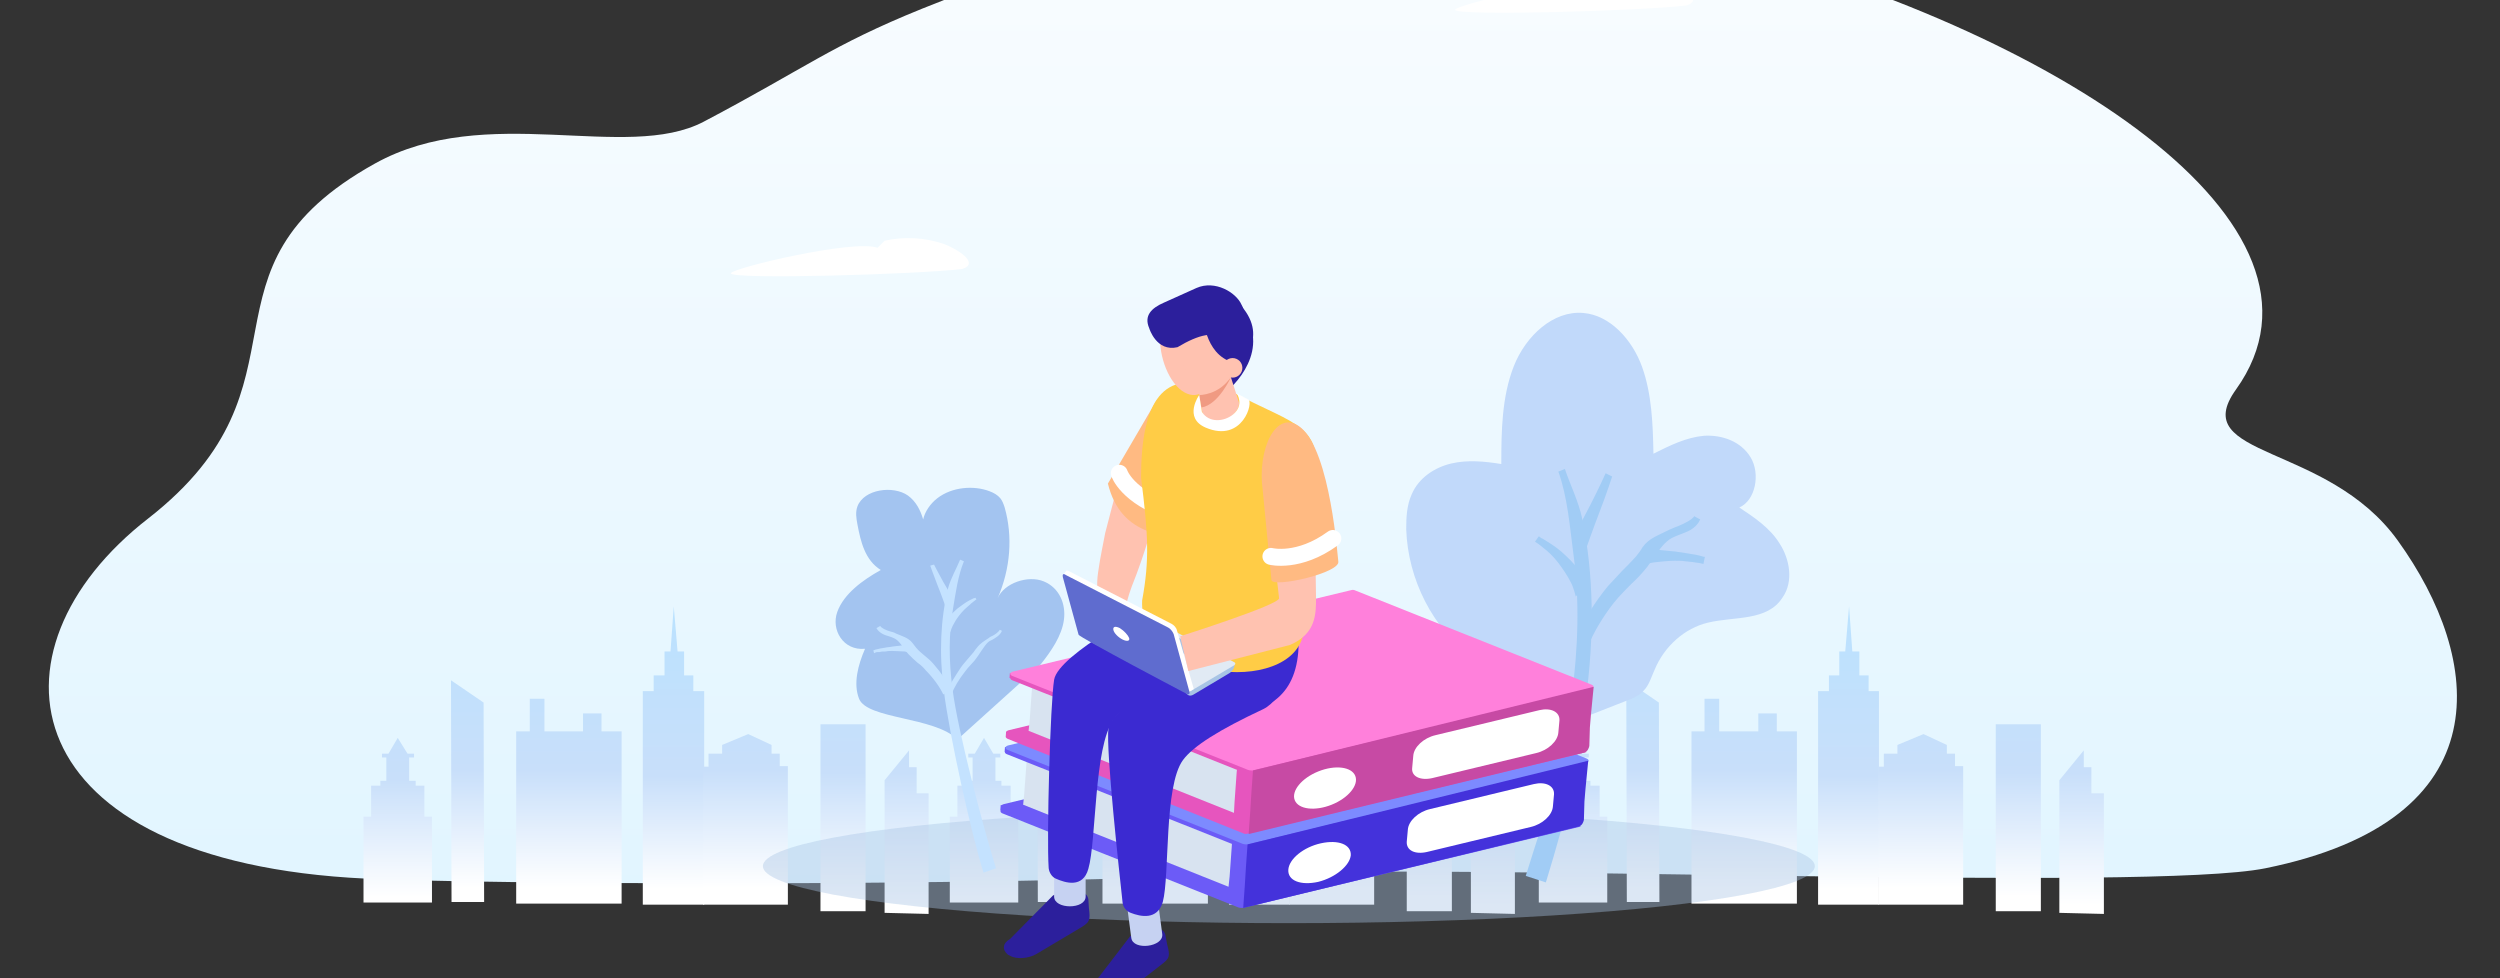 <?xml version="1.0" encoding="utf-8"?>
<!-- Generator: Adobe Illustrator 24.1.2, SVG Export Plug-In . SVG Version: 6.00 Build 0)  -->
<svg version="1.1" id="Layer_1" xmlns="http://www.w3.org/2000/svg" xmlns:xlink="http://www.w3.org/1999/xlink" x="0px" y="0px"
	 viewBox="0 0 460.1 180" style="enable-background:new 0 0 460.1 180;" xml:space="preserve">
<rect x="0" y="0" width="460.1" height="180" fill="#333333" stroke="none"/>
<style type="text/css">
	.st0{fill:url(#SVGID_1_);}
	.st1{fill:url(#SVGID_2_);}
	.st2{fill:url(#SVGID_3_);}
	.st3{fill:url(#SVGID_4_);}
	.st4{fill:url(#SVGID_5_);}
	.st5{fill:url(#SVGID_6_);}
	.st6{fill:url(#SVGID_7_);}
	.st7{fill:url(#SVGID_8_);}
	.st8{fill:url(#SVGID_9_);}
	.st9{fill:url(#SVGID_10_);}
	.st10{fill:url(#SVGID_11_);}
	.st11{fill:url(#SVGID_12_);}
	.st12{fill:url(#SVGID_13_);}
	.st13{fill:url(#SVGID_14_);}
	.st14{fill:url(#SVGID_15_);}
	.st15{fill:url(#SVGID_16_);}
	.st16{fill:url(#SVGID_17_);}
	.st17{fill:url(#SVGID_18_);}
	.st18{fill:url(#SVGID_19_);}
	.st19{fill:url(#SVGID_20_);}
	.st20{fill:url(#SVGID_21_);}
	.st21{fill:url(#SVGID_22_);}
	.st22{fill:#FFFFFF;}
	.st23{opacity:0.4;fill:#A8C4E5;enable-background:new    ;}
	.st24{fill:#C1D9FA;}
	.st25{fill:#A1CCF5;}
	.st26{fill:#A3C4F0;}
	.st27{fill:#C4E2FF;}
	.st28{fill:#6C5BF7;}
	.st29{fill:#DD4078;}
	.st30{fill:#D8E3F0;}
	.st31{fill:#DEA749;}
	.st32{fill:#7D8AFF;}
	.st33{fill:#4432DB;}
	.st34{fill:#E655BE;}
	.st35{fill:#FF80DB;}
	.st36{fill:#C74AA4;}
	.st37{fill:#3B2AD1;}
	.st38{fill:#2C1F9C;}
	.st39{fill:#C6D2F2;}
	.st40{fill:#FFC2B0;}
	.st41{fill:#FFBA82;}
	.st42{fill:none;stroke:#FFFFFF;stroke-width:3.12;stroke-linecap:round;stroke-linejoin:round;stroke-miterlimit:10;}
	.st43{fill:#FFCC46;}
	.st44{fill:#F09A82;}
	.st45{fill:#21DED5;}
	.st46{fill:#A8C4E5;}
	.st47{fill:#E1EAF4;}
	.st48{fill:#5F6CCF;}
</style>
<g>
	
		<linearGradient id="SVGID_1_" gradientUnits="userSpaceOnUse" x1="230.577" y1="955.079" x2="230.577" y2="1126.438" gradientTransform="matrix(1 0 0 -1 0 1119.89)">
		<stop  offset="0" style="stop-color:#E1F5FF"/>
		<stop  offset="1" style="stop-color:#F8FCFF"/>
	</linearGradient>
	<path class="st0" d="M169.7,1.6c-16.8,6.8-21.4,10.9-40.2,20.8c-14.3,7.5-40-3.7-60.5,7.7c-35.1,19.5-9.7,40.3-41.7,65.3
		C-4,119.7,2,158.6,67.3,161.7c20.8,1,109.9,1.6,164.4-0.9c38.9-1.8,164,3.3,185.2-1c44-8.9,40.1-38.5,24.4-60.3
		c-13-18.1-38.9-15.1-29.8-27.8c21.8-30.4-33.2-66.3-97.4-82.6C268.1-22.6,217.6-17.8,169.7,1.6z"/>
	<g>
		
			<linearGradient id="SVGID_2_" gradientUnits="userSpaceOnUse" x1="104.7" y1="1011.5" x2="104.7" y2="956.299" gradientTransform="matrix(1 0 0 -1 0 1119.89)">
			<stop  offset="0" style="stop-color:#BAE2FF"/>
			<stop  offset="0.604" style="stop-color:#C8DFFA"/>
			<stop  offset="0.998" style="stop-color:#FFFFFF"/>
		</linearGradient>
		<polygon class="st1" points="110.7,131.3 107.3,131.3 107.3,134.6 100.2,134.6 100.2,128.6 97.5,128.6 97.5,134.6 95,134.6 
			95,166.3 114.4,166.3 114.4,134.6 110.7,134.6 		"/>
		
			<linearGradient id="SVGID_3_" gradientUnits="userSpaceOnUse" x1="86.05" y1="1011.5" x2="86.05" y2="956.299" gradientTransform="matrix(1 0 0 -1 0 1119.89)">
			<stop  offset="0" style="stop-color:#BAE2FF"/>
			<stop  offset="0.604" style="stop-color:#C8DFFA"/>
			<stop  offset="0.998" style="stop-color:#FFFFFF"/>
		</linearGradient>
		<polygon class="st2" points="83,125.2 83.1,166 89.1,166 89,129.3 		"/>
		
			<linearGradient id="SVGID_4_" gradientUnits="userSpaceOnUse" x1="123.95" y1="1008.997" x2="123.95" y2="956.174" gradientTransform="matrix(1 0 0 -1 0 1119.89)">
			<stop  offset="0" style="stop-color:#BAE2FF"/>
			<stop  offset="0.604" style="stop-color:#C8DFFA"/>
			<stop  offset="0.998" style="stop-color:#FFFFFF"/>
		</linearGradient>
		<polygon class="st3" points="127.6,127.2 127.6,124.3 125.9,124.3 125.9,119.9 124.7,119.9 124,111.6 123.4,119.9 122.3,119.9 
			122.3,124.3 120.3,124.3 120.3,127.2 118.3,127.2 118.3,166.5 129.6,166.5 129.6,127.2 		"/>
		
			<linearGradient id="SVGID_5_" gradientUnits="userSpaceOnUse" x1="73.2" y1="1009.899" x2="73.2" y2="954.698" gradientTransform="matrix(1 0 0 -1 0 1119.89)">
			<stop  offset="0" style="stop-color:#BAE2FF"/>
			<stop  offset="0.604" style="stop-color:#C8DFFA"/>
			<stop  offset="0.998" style="stop-color:#FFFFFF"/>
		</linearGradient>
		<polygon class="st4" points="78.1,144.6 76.5,144.6 76.5,143.7 75.3,143.7 75.3,139.4 76.2,139.4 76.2,138.7 75,138.7 73.2,135.8 
			71.5,138.7 70.3,138.7 70.3,139.4 71.1,139.4 71.1,143.7 70,143.7 70,144.6 68.3,144.6 68.3,150.3 66.9,150.3 66.9,166.1 
			79.5,166.1 79.5,150.3 78.1,150.3 		"/>
		
			<linearGradient id="SVGID_6_" gradientUnits="userSpaceOnUse" x1="166.85" y1="1015.087" x2="166.85" y2="953.223" gradientTransform="matrix(1 0 0 -1 0 1119.89)">
			<stop  offset="0" style="stop-color:#BAE2FF"/>
			<stop  offset="0.604" style="stop-color:#C8DFFA"/>
			<stop  offset="0.998" style="stop-color:#FFFFFF"/>
		</linearGradient>
		<polygon class="st5" points="168.7,146 168.7,141.2 167.3,141.2 167.3,138.1 162.8,143.6 162.8,143.6 162.8,168 170.9,168.2 
			170.9,146 		"/>
		
			<linearGradient id="SVGID_7_" gradientUnits="userSpaceOnUse" x1="137.2" y1="1011.5" x2="137.2" y2="956.299" gradientTransform="matrix(1 0 0 -1 0 1119.89)">
			<stop  offset="0" style="stop-color:#BAE2FF"/>
			<stop  offset="0.604" style="stop-color:#C8DFFA"/>
			<stop  offset="0.998" style="stop-color:#FFFFFF"/>
		</linearGradient>
		<polygon class="st6" points="143.5,141 143.5,138.7 142,138.7 142,137.1 137.7,135.1 132.9,137.1 132.9,138.7 130.4,138.7 
			130.4,141.1 129.4,141.1 129.4,166.5 145,166.5 145,141 		"/>
		
			<linearGradient id="SVGID_8_" gradientUnits="userSpaceOnUse" x1="155.15" y1="1012.762" x2="155.15" y2="954.766" gradientTransform="matrix(1 0 0 -1 0 1119.89)">
			<stop  offset="0" style="stop-color:#BAE2FF"/>
			<stop  offset="0.604" style="stop-color:#C8DFFA"/>
			<stop  offset="0.998" style="stop-color:#FFFFFF"/>
		</linearGradient>
		<rect x="151" y="133.3" class="st7" width="8.3" height="34.4"/>
	</g>
	<g>
		
			<linearGradient id="SVGID_9_" gradientUnits="userSpaceOnUse" x1="212.6" y1="1011.5" x2="212.6" y2="956.299" gradientTransform="matrix(1 0 0 -1 0 1119.89)">
			<stop  offset="0" style="stop-color:#BAE2FF"/>
			<stop  offset="0.604" style="stop-color:#C8DFFA"/>
			<stop  offset="0.998" style="stop-color:#FFFFFF"/>
		</linearGradient>
		<polygon class="st8" points="218.6,131.3 215.2,131.3 215.2,134.6 208,134.6 208,128.6 205.3,128.6 205.3,134.6 202.9,134.6 
			202.9,166.3 222.3,166.3 222.3,134.6 218.6,134.6 		"/>
		
			<linearGradient id="SVGID_10_" gradientUnits="userSpaceOnUse" x1="193.95" y1="1011.5" x2="193.95" y2="956.299" gradientTransform="matrix(1 0 0 -1 0 1119.89)">
			<stop  offset="0" style="stop-color:#BAE2FF"/>
			<stop  offset="0.604" style="stop-color:#C8DFFA"/>
			<stop  offset="0.998" style="stop-color:#FFFFFF"/>
		</linearGradient>
		<polygon class="st9" points="190.9,125.2 191,166 197,166 196.9,129.3 		"/>
		
			<linearGradient id="SVGID_11_" gradientUnits="userSpaceOnUse" x1="231.8" y1="1008.997" x2="231.8" y2="956.174" gradientTransform="matrix(1 0 0 -1 0 1119.89)">
			<stop  offset="0" style="stop-color:#BAE2FF"/>
			<stop  offset="0.604" style="stop-color:#C8DFFA"/>
			<stop  offset="0.998" style="stop-color:#FFFFFF"/>
		</linearGradient>
		<polygon class="st10" points="235.5,127.2 235.5,124.3 233.8,124.3 233.8,119.9 232.6,119.9 231.9,111.6 231.2,119.9 230.1,119.9 
			230.1,124.3 228.2,124.3 228.2,127.2 226.2,127.2 226.2,166.5 237.4,166.5 237.4,127.2 		"/>
		
			<linearGradient id="SVGID_12_" gradientUnits="userSpaceOnUse" x1="181.1" y1="1009.899" x2="181.1" y2="954.698" gradientTransform="matrix(1 0 0 -1 0 1119.89)">
			<stop  offset="0" style="stop-color:#BAE2FF"/>
			<stop  offset="0.604" style="stop-color:#C8DFFA"/>
			<stop  offset="0.998" style="stop-color:#FFFFFF"/>
		</linearGradient>
		<polygon class="st11" points="186,144.6 184.3,144.6 184.3,143.7 183.2,143.7 183.2,139.4 184.1,139.4 184.1,138.7 182.8,138.7 
			181.1,135.8 179.4,138.7 178.2,138.7 178.2,139.4 179,139.4 179,143.7 177.9,143.7 177.9,144.6 176.2,144.6 176.2,150.3 
			174.8,150.3 174.8,166.1 187.4,166.1 187.4,150.3 186,150.3 		"/>
		
			<linearGradient id="SVGID_13_" gradientUnits="userSpaceOnUse" x1="274.75" y1="1015.087" x2="274.75" y2="953.223" gradientTransform="matrix(1 0 0 -1 0 1119.89)">
			<stop  offset="0" style="stop-color:#BAE2FF"/>
			<stop  offset="0.604" style="stop-color:#C8DFFA"/>
			<stop  offset="0.998" style="stop-color:#FFFFFF"/>
		</linearGradient>
		<polygon class="st12" points="276.5,146 276.5,141.2 275.1,141.2 275.1,138.1 270.7,143.6 270.7,143.6 270.7,168 278.8,168.2 
			278.8,146 		"/>
		
			<linearGradient id="SVGID_14_" gradientUnits="userSpaceOnUse" x1="245.1" y1="1011.5" x2="245.1" y2="956.299" gradientTransform="matrix(1 0 0 -1 0 1119.89)">
			<stop  offset="0" style="stop-color:#BAE2FF"/>
			<stop  offset="0.604" style="stop-color:#C8DFFA"/>
			<stop  offset="0.998" style="stop-color:#FFFFFF"/>
		</linearGradient>
		<polygon class="st13" points="251.4,141 251.4,138.7 249.9,138.7 249.9,137.1 245.6,135.1 240.8,137.1 240.8,138.7 238.3,138.7 
			238.3,141.1 237.3,141.1 237.3,166.5 252.9,166.5 252.9,141 		"/>
		
			<linearGradient id="SVGID_15_" gradientUnits="userSpaceOnUse" x1="263.05" y1="1012.762" x2="263.05" y2="954.766" gradientTransform="matrix(1 0 0 -1 0 1119.89)">
			<stop  offset="0" style="stop-color:#BAE2FF"/>
			<stop  offset="0.604" style="stop-color:#C8DFFA"/>
			<stop  offset="0.998" style="stop-color:#FFFFFF"/>
		</linearGradient>
		<rect x="258.9" y="133.3" class="st14" width="8.3" height="34.4"/>
	</g>
	<g>
		
			<linearGradient id="SVGID_16_" gradientUnits="userSpaceOnUse" x1="321" y1="1011.5" x2="321" y2="956.299" gradientTransform="matrix(1 0 0 -1 0 1119.89)">
			<stop  offset="0" style="stop-color:#BAE2FF"/>
			<stop  offset="0.604" style="stop-color:#C8DFFA"/>
			<stop  offset="0.998" style="stop-color:#FFFFFF"/>
		</linearGradient>
		<polygon class="st15" points="327,131.3 323.6,131.3 323.6,134.6 316.4,134.6 316.4,128.6 313.7,128.6 313.7,134.6 311.3,134.6 
			311.3,166.3 330.7,166.3 330.7,134.6 327,134.6 		"/>
		
			<linearGradient id="SVGID_17_" gradientUnits="userSpaceOnUse" x1="302.35" y1="1011.5" x2="302.35" y2="956.299" gradientTransform="matrix(1 0 0 -1 0 1119.89)">
			<stop  offset="0" style="stop-color:#BAE2FF"/>
			<stop  offset="0.604" style="stop-color:#C8DFFA"/>
			<stop  offset="0.998" style="stop-color:#FFFFFF"/>
		</linearGradient>
		<polygon class="st16" points="299.3,125.2 299.4,166 305.4,166 305.3,129.3 		"/>
		
			<linearGradient id="SVGID_18_" gradientUnits="userSpaceOnUse" x1="340.2" y1="1008.997" x2="340.2" y2="956.174" gradientTransform="matrix(1 0 0 -1 0 1119.89)">
			<stop  offset="0" style="stop-color:#BAE2FF"/>
			<stop  offset="0.604" style="stop-color:#C8DFFA"/>
			<stop  offset="0.998" style="stop-color:#FFFFFF"/>
		</linearGradient>
		<polygon class="st17" points="343.9,127.2 343.9,124.3 342.2,124.3 342.2,119.9 340.9,119.9 340.3,111.6 339.6,119.9 338.5,119.9 
			338.5,124.3 336.6,124.3 336.6,127.2 334.6,127.2 334.6,166.5 345.8,166.5 345.8,127.2 		"/>
		
			<linearGradient id="SVGID_19_" gradientUnits="userSpaceOnUse" x1="289.5" y1="1009.899" x2="289.5" y2="954.698" gradientTransform="matrix(1 0 0 -1 0 1119.89)">
			<stop  offset="0" style="stop-color:#BAE2FF"/>
			<stop  offset="0.604" style="stop-color:#C8DFFA"/>
			<stop  offset="0.998" style="stop-color:#FFFFFF"/>
		</linearGradient>
		<polygon class="st18" points="294.4,144.6 292.7,144.6 292.7,143.7 291.6,143.7 291.6,139.4 292.4,139.4 292.4,138.7 291.2,138.7 
			289.5,135.8 287.8,138.7 286.5,138.7 286.5,139.4 287.4,139.4 287.4,143.7 286.3,143.7 286.3,144.6 284.6,144.6 284.6,150.3 
			283.2,150.3 283.2,166.1 295.8,166.1 295.8,150.3 294.4,150.3 		"/>
		
			<linearGradient id="SVGID_20_" gradientUnits="userSpaceOnUse" x1="383.1" y1="1015.087" x2="383.1" y2="953.223" gradientTransform="matrix(1 0 0 -1 0 1119.89)">
			<stop  offset="0" style="stop-color:#BAE2FF"/>
			<stop  offset="0.604" style="stop-color:#C8DFFA"/>
			<stop  offset="0.998" style="stop-color:#FFFFFF"/>
		</linearGradient>
		<polygon class="st19" points="384.9,146 384.9,141.2 383.5,141.2 383.5,138.1 379,143.6 379,143.6 379,168 387.2,168.2 387.2,146 
					"/>
		
			<linearGradient id="SVGID_21_" gradientUnits="userSpaceOnUse" x1="353.5" y1="1011.5" x2="353.5" y2="956.299" gradientTransform="matrix(1 0 0 -1 0 1119.89)">
			<stop  offset="0" style="stop-color:#BAE2FF"/>
			<stop  offset="0.604" style="stop-color:#C8DFFA"/>
			<stop  offset="0.998" style="stop-color:#FFFFFF"/>
		</linearGradient>
		<polygon class="st20" points="359.8,141 359.8,138.7 358.3,138.7 358.3,137.1 354,135.1 349.2,137.1 349.2,138.7 346.7,138.7 
			346.7,141.1 345.7,141.1 345.7,166.5 361.3,166.5 361.3,141 		"/>
		
			<linearGradient id="SVGID_22_" gradientUnits="userSpaceOnUse" x1="371.45" y1="1012.762" x2="371.45" y2="954.766" gradientTransform="matrix(1 0 0 -1 0 1119.89)">
			<stop  offset="0" style="stop-color:#BAE2FF"/>
			<stop  offset="0.604" style="stop-color:#C8DFFA"/>
			<stop  offset="0.998" style="stop-color:#FFFFFF"/>
		</linearGradient>
		<rect x="367.3" y="133.3" class="st21" width="8.3" height="34.4"/>
	</g>
	<path class="st22" d="M307-3.6c-3.5-1.2-7.3-1.4-10.9-0.6l-1.3,1.3c-4.5-1.6-27,3.8-27,4.7c0,1.2,34.5,0.2,42.6-0.8
		C313.8-0.1,309.2-2.8,307-3.6z"/>
	<path class="st22" d="M173.7,44.9c-3.5-1.2-7.3-1.4-10.9-0.6l-1.3,1.3c-4.5-1.6-27,3.8-27,4.7c0,1.2,34.5,0.2,42.6-0.8
		C180.5,48.4,175.9,45.7,173.7,44.9z"/>
</g>
<ellipse class="st23" cx="237.2" cy="159.4" rx="96.8" ry="10.5"/>
<g>
	<path class="st24" d="M327.5,100c-1.8-2.9-4.7-4.8-7.4-6.6c3-1.3,3.9-6.2,2.1-9.2s-5.3-4.2-8.6-4c-3.3,0.3-6.3,1.8-9.3,3.3
		c-0.1-5.4-0.3-11-2.1-16c-1.8-5-5.9-9.5-10.8-9.9c-5.5-0.5-10.6,4.2-12.8,9.8c-2.2,5.6-2.3,11.9-2.3,18c-3.1-0.5-6.2-0.8-9.2-0.1
		c-3,0.7-6,2.6-7.3,5.7c-0.9,2-1,4.2-1,6.4c0.3,9.3,5,18.4,12.1,23.5c5.9,4.2,13.5,5.9,17.7,12l3-0.9c2.6-1,5.3-2.1,7.9-3.1
		c1.1-0.4,2.2-0.9,3-1.8c1-1,1.4-2.5,2-3.8c1.8-4.4,5.6-7.7,9.8-8.7c4.9-1.2,11-0.2,13.8-4.7C330.1,107,329.4,102.9,327.5,100z"/>
	<path class="st25" d="M284.5,162.4l-3.7-1.2c4.1-13.3,6.5-18.6,8.4-32.6c1.3-9.5,1.5-18.3,0.4-26.4c-0.7-5.3-1.1-10.7-2.8-15.4
		l1.2-0.5c1,3,2.5,5.9,3.2,9.2c2.1,10.1,2.3,21.3,0.6,33.6C289.8,143.3,288.6,149,284.5,162.4z"/>
	<path class="st25" d="M292.7,117.9l-2.3-1.3c1.2-2.7,3.2-5.9,5.5-8.7c0.9-1,1.8-1.9,2.6-2.8c0.9-0.9,1.8-1.8,2.6-2.7
		c0.4-0.5,0.8-1,1.2-1.7c1.2-1.7,3-2.2,4.9-3.2c0.6-0.3,1.2-0.5,1.7-0.7c1-0.4,2.6-1.2,2.9-1.8l1.1,0.6c-0.8,1.8-2.5,2.3-3.8,2.8
		c-0.5,0.2-1,0.4-1.4,0.6c-1.3,0.7-2.3,2.1-3.3,3.6c-0.4,0.6-0.9,1.2-1.3,1.8c-0.9,1.1-1.8,2.1-2.8,3c-0.9,0.9-1.7,1.7-2.5,2.6
		C295.7,112.4,293.8,115.5,292.7,117.9z"/>
	<path class="st25" d="M296.7,87.7c0,0-1,3.1-2.2,6.2s-2.6,7.1-2.6,7.1l-2.2-2.4c0,0,1.5-2.8,3-5.7c1.5-2.9,2.8-5.8,2.8-5.8
		L296.7,87.7z"/>
	<path class="st25" d="M283.2,98.7c0,0,0.2,0.1,0.4,0.3c0.3,0.1,0.7,0.4,1.2,0.7c1,0.6,2.3,1.5,3.4,2.6c1.2,1.1,2.2,2.3,2.9,3.3
		c0.7,1,1.1,1.7,1.1,1.7l-2.2,2.5c0,0-0.4-1.8-1-2.8c-0.5-1-1.3-2.2-2.2-3.4c-0.9-1.2-2-2.2-2.8-2.8c-0.8-0.7-1.5-1.1-1.5-1.1
		L283.2,98.7z"/>
	<path class="st25" d="M313.5,103.8c-0.1,0-0.2-0.1-0.4-0.1c-0.3-0.1-0.7-0.1-1.2-0.2s-1.1-0.1-1.7-0.2s-1.3-0.1-2-0.1
		c-1.3,0-2.7,0.2-3.8,0.3c-1,0.2-1.7,0.3-1.7,0.3l-0.1-2.9c0,0,0.7,0.1,1.8,0.2c1,0.1,2.5,0.3,3.9,0.4c0.7,0.1,1.4,0.2,2,0.3
		c0.7,0.1,1.3,0.2,1.8,0.3c0.5,0.1,0.9,0.2,1.2,0.3c0.1,0,0.3,0.1,0.4,0.1l0.1-0.1C313.8,102.3,313.5,103.8,313.5,103.8z"/>
</g>
<g>
	<path class="st26" d="M154.1,112.6c1.2-3.3,4.6-5.8,8-7.7c-2.9-1.8-3.7-5.2-4.3-8.4c-0.2-1.1-0.4-2.2,0-3.3c1.2-3.2,6.6-3.9,9.3-2
		c1.5,1.1,2.3,2.7,2.8,4.4c0.3-1.4,1.3-2.9,2.6-3.9c2.7-2.1,6.7-2.4,9.6-1.3c0.8,0.3,1.5,0.7,2,1.3c0.4,0.5,0.6,1.1,0.8,1.7
		c1.5,5.3,1.1,11.2-1.3,16.7c1.2-2.8,5.6-4.3,8.5-3.1c2.9,1.2,4.1,4.2,3.7,7.1c-0.4,2.9-2.3,5.7-4.3,8.2l-15.3,13.8
		c-4.1-4.2-16.6-3.7-18.1-7.5c-1.1-2.8-0.2-6.2,1.1-9.2C155.2,119.8,152.9,115.9,154.1,112.6z"/>
	<path class="st27" d="M175.1,127.8l-0.9-0.5c0.6-1.3,1.6-2.9,2.6-4.4c0.4-0.6,0.8-1,1.2-1.5s0.8-0.9,1.2-1.4
		c0.2-0.3,0.4-0.6,0.6-0.8c0.6-0.8,1.3-1.2,2.2-1.8c0.2-0.2,0.5-0.3,0.7-0.4c0.4-0.2,1.1-0.7,1.3-1.1l0.4,0.2
		c-0.4,0.9-1.1,1.2-1.7,1.6c-0.2,0.1-0.4,0.2-0.6,0.3c-0.6,0.4-1,1.1-1.5,1.8c-0.2,0.3-0.4,0.6-0.6,0.9c-0.4,0.6-0.8,1.1-1.3,1.6
		c-0.4,0.4-0.8,0.9-1.1,1.3C176.5,125,175.6,126.5,175.1,127.8z"/>
	<path class="st27" d="M181,160.6l2.3-0.8c-2.3-7.4-7-25.1-8-33c-0.7-5.3-0.7-10.2,0.1-14.8c0.5-3,0.9-6,2-8.7l-0.7-0.3
		c-0.7,1.7-1.7,3.4-2.2,5.2c-1.4,5.7-1.7,12-0.8,18.9C174.7,135.2,178.7,153.2,181,160.6z"/>
	<path class="st27" d="M173.6,127.8l1.5-0.8c-0.7-1.5-1.9-3.2-3.3-4.8c-0.5-0.6-1.1-1.1-1.6-1.5c-0.6-0.5-1.1-0.9-1.6-1.5
		c-0.2-0.3-0.5-0.6-0.7-0.9c-0.7-0.9-1.8-1.2-3-1.7c-0.3-0.2-0.7-0.3-1.1-0.4c-0.7-0.2-1.6-0.6-1.8-1l-0.7,0.4
		c0.5,0.9,1.5,1.3,2.3,1.5c0.3,0.1,0.6,0.2,0.8,0.3c0.8,0.3,1.4,1.1,2,2c0.2,0.3,0.5,0.7,0.8,1c0.6,0.6,1.1,1.1,1.7,1.6
		c0.6,0.4,1.1,0.9,1.5,1.4C171.8,124.8,173,126.5,173.6,127.8z"/>
	<path class="st27" d="M171.2,104.1c0,0,0.6,1.7,1.3,3.5c0.7,1.7,1.5,4,1.5,4l1.4-1.4c0,0-0.9-1.6-1.8-3.1c-0.9-1.6-1.7-3.2-1.7-3.2
		L171.2,104.1z"/>
	<path class="st27" d="M179.5,110c0,0-0.1,0.1-0.3,0.1c-0.2,0.1-0.4,0.2-0.8,0.4c-0.6,0.3-1.4,0.9-2.2,1.5c-0.7,0.6-1.4,1.3-1.9,1.9
		c-0.4,0.6-0.7,1-0.7,1l1.3,1.4c0,0,0.3-1,0.7-1.6c0.3-0.6,0.8-1.3,1.4-2c0.6-0.7,1.3-1.2,1.8-1.7c0.5-0.4,0.9-0.7,0.9-0.7
		L179.5,110z"/>
	<path class="st27" d="M160.9,120.2c0.1,0,0.1,0,0.2-0.1c0.2-0.1,0.4-0.1,0.8-0.1c0.3-0.1,0.7-0.1,1.1-0.1c0.4-0.1,0.8-0.1,1.2-0.1
		c0.8,0,1.7,0.1,2.3,0.1c0.6,0.1,1.1,0.2,1.1,0.2l0.1-1.6c0,0-0.4,0.1-1.1,0.2c-0.7,0.1-1.6,0.2-2.4,0.3c-0.4,0.1-0.9,0.1-1.3,0.2
		c-0.4,0.1-0.8,0.1-1.1,0.2s-0.6,0.1-0.8,0.2c-0.1,0-0.2,0.1-0.2,0.1l-0.1-0.1C160.7,119.4,160.8,120.2,160.9,120.2z"/>
</g>
<g>
	<g>
		<g>
			<path class="st28" d="M227.9,167l-43.4-17.3c-0.5-0.2-0.5-0.6,0.1-0.8l62.3-15c0.3-0.1,0.6,0,0.8,0.1l43.4,17.3
				c0.5,0.2-5.3-0.4-0.1,0.8l-62.3,15C228.5,167.1,228.2,167.1,227.9,167z"/>
			
				<rect x="184.2" y="148.3" transform="matrix(0.997 7.188442e-02 -7.188442e-02 0.997 11.178 -12.919)" class="st28" width="1.8" height="1"/>
			
				<rect x="289.7" y="150.4" transform="matrix(0.997 7.188442e-02 -7.188442e-02 0.997 11.596 -20.494)" class="st29" width="1.6" height="0.9"/>
		</g>
		<path class="st28" d="M228,166.1l-43.4-17.3c-0.5-0.2-0.5-0.6,0.1-0.8l62.3-15c0.3-0.1,0.6,0,0.8,0.1l43.4,17.3
			c-0.2,0.2-0.5,0.5-0.1,0.8l-62.3,15C228.5,166.2,228.2,166.2,228,166.1z"/>
		<polygon class="st30" points="189,138.6 188.9,140.6 188.5,146.1 188.3,148.1 226.1,163.2 226.3,161.3 226.7,155.7 226.8,153.8 		
			"/>
		<g>
			<path class="st28" d="M228.7,156.1l-43.4-17.3c-0.5-0.2-0.5-0.6,0.1-0.8l62.3-15c0.3-0.1,0.6,0,0.8,0.1l43.4,17.3
				c-0.6,0.1-1.1,0.5-0.1,0.8l-62.3,15C229.2,156.3,228.9,156.2,228.7,156.1z"/>
			
				<rect x="185" y="137.6" transform="matrix(0.997 7.188442e-02 -7.188442e-02 0.997 10.4 -13.004)" class="st28" width="1.8" height="0.9"/>
			
				<rect x="290.4" y="140.1" transform="matrix(0.997 7.188442e-02 -7.188442e-02 0.997 10.846 -20.579)" class="st31" width="1.8" height="0.7"/>
		</g>
		<path class="st32" d="M228.7,155.3L185.4,138c-0.5-0.2-0.5-0.6,0.1-0.8l62.3-15c0.3-0.1,0.6,0,0.8,0.1l43.4,17.3
			c0.5,0.2,0.5,0.6-0.1,0.8l-62.3,15C229.3,155.4,229,155.4,228.7,155.3z"/>
		<path class="st33" d="M229.6,155.4l-0.3,4.2l-0.2,3.3l-0.3,4.2l61.8-15c0.6-0.2,0.8-0.8,0.9-1.2l0.1-3.4l0.2-2.4l0.5-5.1
			L229.6,155.4z"/>
		<g>
			<g>
				<path class="st22" d="M237.1,160.1c-0.1,2,2.3,2.9,5.5,2.2c3.2-0.8,5.8-3,6-4.9c0.1-2-2.3-2.9-5.5-2.2
					C239.9,155.9,237.2,158.1,237.1,160.1z"/>
			</g>
		</g>
		<path class="st22" d="M262.6,156.8l19.1-4.6c2.2-0.5,4-2.2,4.1-3.8l0.2-2.2c0.1-1.6-1.6-2.4-3.7-1.9l-19.1,4.6
			c-2.2,0.5-4,2.2-4.1,3.8l-0.2,2.2C258.8,156.5,260.4,157.3,262.6,156.8z"/>
	</g>
	<g>
		<g>
			<path class="st34" d="M228.9,153.4L185.5,136c-0.5-0.2-0.5-0.6,0.1-0.8l62.3-15c0.3-0.1,0.6,0,0.8,0.1l43.4,17.3
				c0.5,0.2-5.3-0.4-0.1,0.8l-62.3,15C229.4,153.5,229.1,153.5,228.9,153.4z"/>
			
				<rect x="185.2" y="134.8" transform="matrix(0.997 7.188442e-02 -7.188442e-02 0.997 10.204 -13.025)" class="st34" width="1.8" height="1"/>
			
				<rect x="290.7" y="136.8" transform="matrix(0.997 7.188442e-02 -7.188442e-02 0.997 10.622 -20.599)" class="st29" width="1.6" height="0.9"/>
		</g>
		<path class="st34" d="M228.9,152.5l-43.4-17.3c-0.5-0.2-0.5-0.6,0.1-0.8l62.3-15c0.3-0.1,0.6,0,0.8,0.1l43.4,17.3
			c-0.2,0.2-0.5,0.5-0.1,0.8l-62.3,15C229.5,152.7,229.2,152.6,228.9,152.5z"/>
		<polygon class="st30" points="190,125.1 189.9,127 189.5,132.6 189.3,134.5 227.1,149.6 227.2,147.7 227.6,142.1 227.8,140.2 		
			"/>
		<g>
			<path class="st34" d="M229.7,142.5l-43.4-17.3c-0.5-0.2-0.5-0.6,0.1-0.8l62.3-15c0.3-0.1,0.6,0,0.8,0.1l43.4,17.3
				c-0.6,0.1-1.1,0.5-0.1,0.8l-62.3,15C230.2,142.7,229.9,142.6,229.7,142.5z"/>
			
				<rect x="185.9" y="124" transform="matrix(0.997 7.188442e-02 -7.188442e-02 0.997 9.426 -13.109)" class="st34" width="1.8" height="0.9"/>
			
				<rect x="291.4" y="126.5" transform="matrix(0.997 7.188442e-02 -7.188442e-02 0.997 9.871 -20.684)" class="st31" width="1.8" height="0.7"/>
		</g>
		<path class="st35" d="M229.7,141.7l-43.4-17.3c-0.5-0.2-0.5-0.6,0.1-0.8l62.3-15c0.3-0.1,0.6,0,0.8,0.1l43.4,17.3
			c0.5,0.2,0.5,0.6-0.1,0.8l-62.3,15C230.3,141.8,230,141.8,229.7,141.7z"/>
		<path class="st36" d="M230.6,141.8l-0.3,4.2l-0.2,3.3l-0.3,4.2l61.8-15c0.6-0.2,0.8-0.8,0.9-1.2l0.1-3.4l0.2-2.4l0.5-5.1
			L230.6,141.8z"/>
		<g>
			<g>
				
					<ellipse transform="matrix(0.928 -0.373 0.373 0.928 -36.513 101.318)" class="st22" cx="243.8" cy="145.1" rx="6" ry="3.3"/>
			</g>
		</g>
		<path class="st22" d="M263.6,143.2l19.1-4.6c2.2-0.5,4-2.2,4.1-3.8l0.2-2.2c0.1-1.6-1.6-2.4-3.7-1.9l-19.1,4.6
			c-2.2,0.5-4,2.2-4.1,3.8l-0.2,2.2C259.7,142.9,261.4,143.7,263.6,143.2z"/>
	</g>
</g>
<g>
	<path class="st37" d="M213.7,129.5c1.2,0,25.3,8.7,25.3-11.3s-30.8,2.8-30.8,2.8L213.7,129.5z"/>
	<path class="st38" d="M185.9,172.8l7.9-8c1.1-0.6,3.5-0.9,5.1-0.7c0.7,0.1,1.3,0.7,1.4,1.4l0.1,1.6c0.3,2.3,0.1,2.6-1.3,3.5l-8.4,5
		c-1.4,0.8-3.6,1-4.8,0.3l-0.4-0.2C184.4,174.8,184.5,173.6,185.9,172.8z"/>
	<path class="st39" d="M199.8,165c0,2.4-5.8,2.4-5.8,0v-7.7h5.8V165z"/>
	<path class="st38" d="M201.1,181.3l6.9-9c1-0.8,3.3-1.4,5-1.4c0.7,0,1.4,0.5,1.5,1.3l0.3,1.6c0.6,2.2,0.4,2.6-0.9,3.6l-7.7,6
		c-1.3,1-3.4,1.4-4.7,0.9l-0.4-0.2C199.9,183.5,199.8,182.3,201.1,181.3z"/>
	<path class="st39" d="M213.9,171.9c0.3,2.4-5.4,3.1-5.7,0.7l-1-7.6l5.7-0.7L213.9,171.9z"/>
	<path class="st37" d="M212.6,111.2c0,0-17.8,9.1-18.6,13.9c-0.7,4.2-1.4,28.9-1,34.7c0.1,0.8,0.6,1.6,1.3,1.9c1.8,0.8,5,1.8,6-1.8
		c1.5-5.1,1-22.4,4.6-27.4c3.6-5,21.5-12,21.5-12L212.6,111.2z"/>
	<path class="st37" d="M224.6,119.5c0,0-20,10-20.6,14.5c-0.5,4,2,26.5,2.6,32.1c0.1,0.9,0.7,1.6,1.5,1.9c1.8,0.7,4.9,1.4,5.9-2
		c1.3-4.9,0.2-21.3,3.7-26.1c1.9-2.6,6.7-5.6,14.8-9.4c3.7-1.8,6.4-9.1,1.9-9.7L224.6,119.5z"/>
	<path class="st40" d="M207.2,83.5l-3.8,14.6c-0.3,1.7-0.9,4.3-1.3,7.2c-0.7,4.6,0.7,9.6,3.5,13.1c0,0,1.4-7.1,2.7-10.5
		c2.4-5.9,4.3-12.9,4.3-13.1C212.6,94.4,207.2,83.5,207.2,83.5z"/>
	<path class="st41" d="M212.9,73.6l-9,15.4c1.2,4.9,3.9,7.4,7.2,8.7l2.8-19L212.9,73.6z"/>
	<path class="st42" d="M206,87.1c0,0,1.4,4.3,9.5,7"/>
	<path class="st43" d="M210.2,110.5c1.4-7.6,1.1-12.2-0.2-22.6c0-14.5,4.4-19.9,13.5-16.5l3.8,1c11,5.9,16.6,5.6,14.6,17.3
		l-1.9,25.5C240,128.3,209.5,125.9,210.2,110.5z"/>
	<path class="st38" d="M222.1,71.4c0,0,1.4,1.3,2.2,1.5c0.7,0.2,8.6-6.2,5.7-13.3c-1.8-4.5-10.3-1-10.3-1L222.1,71.4z"/>
	<path class="st40" d="M224.7,77.6l-0.4,0.1c-1.5,0.3-2.9-0.8-3.1-2.2l-1.4-8.3c-0.3-1.5,0.8-2.9,2.2-3.1l0.4-0.1
		c1.5-0.3,2.9,0.8,3.1,2.2l2.5,7.8C228.3,75.4,226.2,77.4,224.7,77.6z"/>
	<path class="st44" d="M220.7,72.7c0,0,3.6,0.1,5.9-3.4c0,0-2.3,5.2-5.5,5.7L220.7,72.7z"/>
	<path class="st40" d="M223.3,68.6c-0.8,4-3.6,5.3-6.3,2.9c-2.6-2.4-4.1-7.5-3.3-11.5c0.8-4,3.6-5.3,6.3-2.9
		C222.7,59.5,224.2,64.6,223.3,68.6z"/>
	<path class="st40" d="M227.4,67.1c-0.8,4-4.9,5.7-7.5,3.3c-2.6-2.4-4.1-7.5-3.3-11.5c0.8-4,3.6-5.3,6.3-2.9
		C225.5,58.3,228.2,63.1,227.4,67.1z"/>
	<path class="st38" d="M221.5,58.7c0,0,0.4,7.5,6.5,8.2c0,0,6-4.9-0.1-11.2c-5.3-5.5-11.4,0.4-11.4,0.4L221.5,58.7z"/>
	<path class="st45" d="M213.5,61.9c0,0,1.5-2.9,5.6-3.4l-2.6-2.5C216.6,56.1,213.4,56.1,213.5,61.9z"/>
	<path class="st38" d="M225.3,62.5c-1.7-1.6-4.6-1-8.6,1.4c-3.9,0.9-5.2-3.5-5.2-3.5c-1-2.3,0.4-3.7,2.7-4.7l6-2.7
		c3.4-1.5,7.3,0.8,8.3,3.1l0.2,0.4C229.7,58.8,227.6,61.5,225.3,62.5z"/>
	
		<ellipse transform="matrix(0.385 -0.923 0.923 0.385 77.173 250.918)" class="st40" cx="226.7" cy="67.6" rx="1.8" ry="1.8"/>
	<path class="st22" d="M220.7,72.7c0,0-3,4.2,1.2,6c6.8,2.9,8.9-4.8,7.8-5.2l-2.1-1.1c0,0,1.5,2.1-0.7,3.9c-1.6,1.3-4.4,1.6-5.7-0.5
		L220.7,72.7z"/>
	<polygon class="st43" points="232.2,87.9 232.2,112.6 236.7,110 	"/>
	<g>
		<path class="st46" d="M227.2,122.3l-2.1-0.7l-0.2-0.2l-0.2-0.3l-15.9-8.3c-0.2-0.1-0.5-0.1-0.7,0l-6.1,3.6l0-0.1l-1.1,0.5l0.1,0.5
			h0c0,0,0.1,0.1,0.1,0.1l16.6,8.6c0,0,0,0,0,0.1c0.3,1.3,0.9,2.4,2,1.7l6.7-4C226.9,123.4,227.2,122.9,227.2,122.3L227.2,122.3z"/>
		<path class="st47" d="M218.3,127.2l-19.1-9.9c-0.2-0.1-0.2-0.3,0-0.5l8.1-4.8c0.2-0.1,0.6-0.1,0.8,0l19.1,9.9
			c0.2,0.1,0.2,0.3,0,0.5l-8.1,4.8C218.9,127.3,218.5,127.3,218.3,127.2z"/>
		<path class="st46" d="M218.8,120.8l-4.6-2.4c-0.1,0-0.1-0.1,0-0.1l2-1.2c0.1,0,0.1,0,0.2,0l4.6,2.4c0.1,0,0.1,0.1,0,0.1l-2,1.2
			C219,120.8,218.9,120.8,218.8,120.8z"/>
		<path class="st22" d="M216.6,116c-0.1-0.5-0.6-1-1-1.2l-18.9-9.7c-0.2-0.1-0.3-0.1-0.4-0.1l0,0l0,0c0,0-0.1,0-0.1,0.1l-0.5,0.6
			l0.5,0l2.8,10.5c0.1,0.5,0.6,1,1,1.2l17.9,9.2l0.6,0.6l0.1,0.1c0.3,0.1,1.1-0.5,1.1-0.5L216.6,116z"/>
		<path class="st48" d="M218.4,127.7c0,0-19.8-10.4-19.9-10.9l-2.9-10.6c-0.1-0.5,0.1-0.7,0.5-0.4l18.9,9.7c0.4,0.2,0.8,0.7,1,1.2
			l2.9,10.6C219,127.7,218.8,127.9,218.4,127.7z"/>
		<path class="st22" d="M207.8,117.4c0.2,0.6-0.4,0.7-1.2,0.3c-0.8-0.4-1.6-1.2-1.7-1.8s0.4-0.7,1.2-0.3
			C206.9,116.1,207.6,116.9,207.8,117.4z"/>
	</g>
	<path class="st40" d="M232.9,87.9l2.5,22.2c0.1,1.2-18.2,7-18.2,7l1.5,6.4l18.7-4.8c4.9-2.1,4.8-5.8,4.8-8.9l-0.3-19.2L232.9,87.9z
		"/>
	<path class="st41" d="M232.4,90.3l1.6,16.5c0.5,1.4,12.8-1.4,12.3-3.5c-0.1-0.4-1.4-20.1-6.9-24.6C234.9,75,231.3,82.7,232.4,90.3z
		"/>
	<path class="st42" d="M233.9,102.4c0,0,5.1,1.3,11.4-3.3"/>
</g>
</svg>
